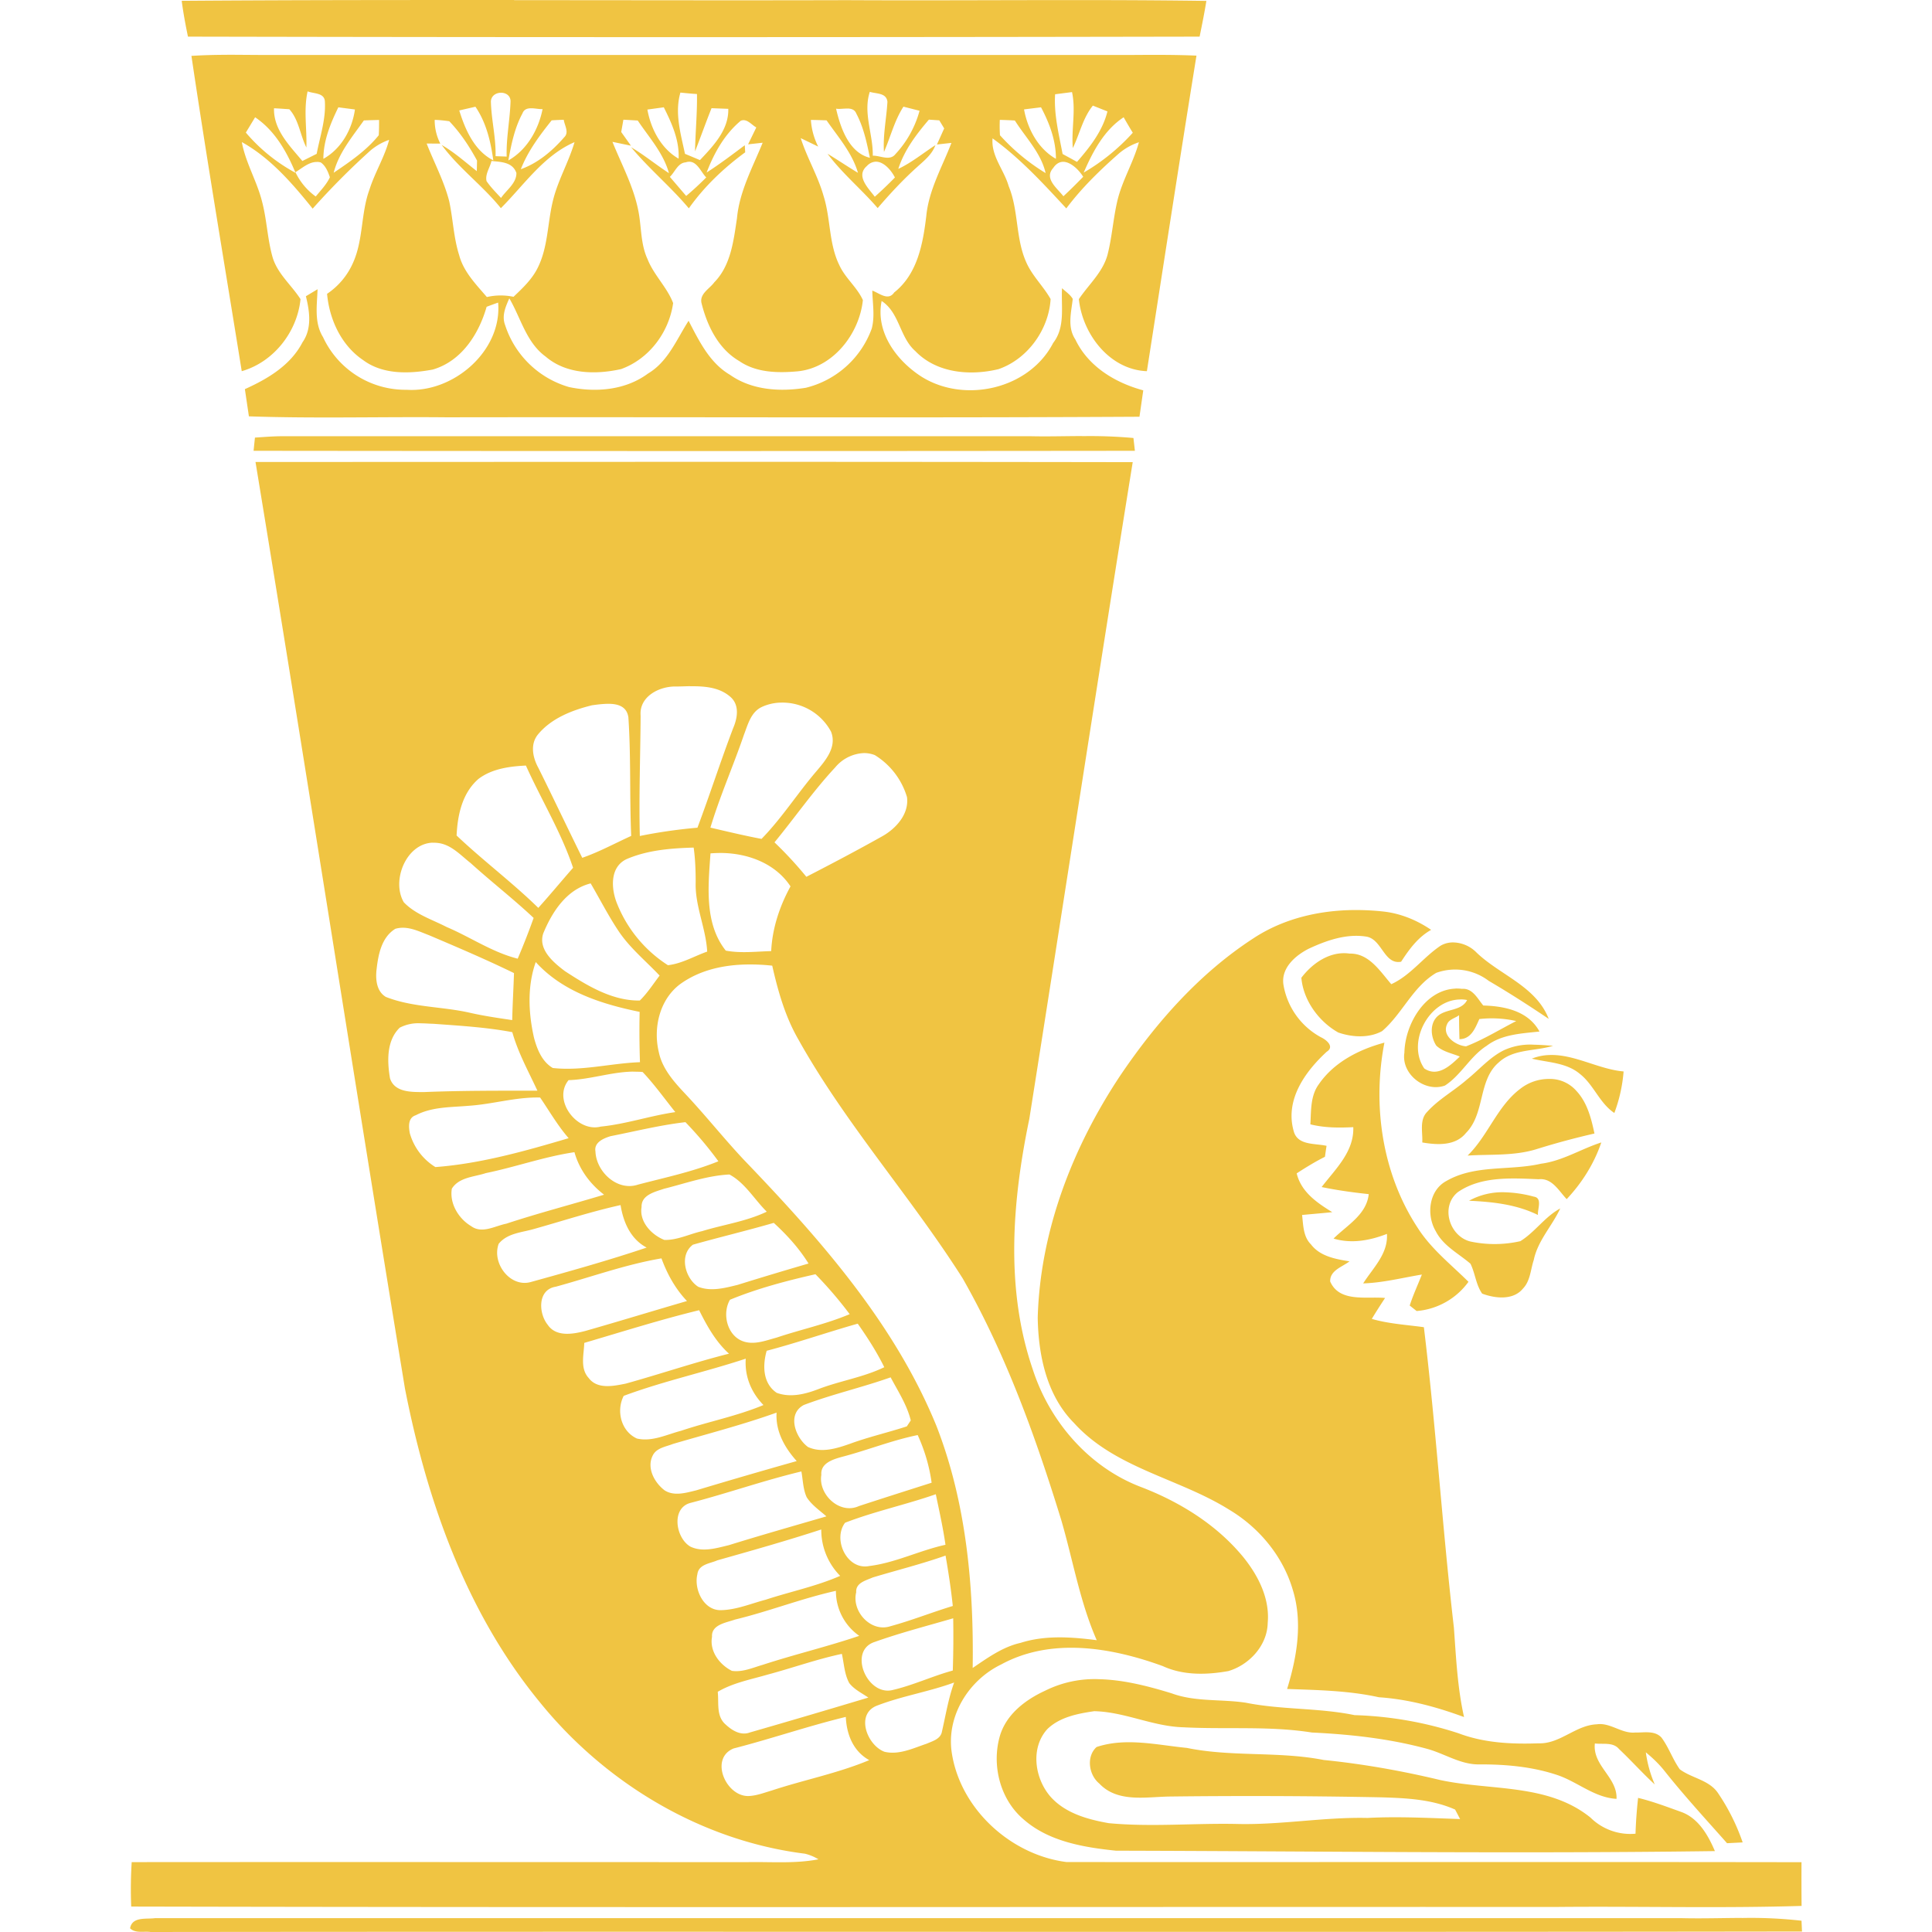 <?xml version="1.0" encoding="utf-8"?><!-- Uploaded to: SVG Repo, www.svgrepo.com, Generator: SVG Repo Mixer Tools -->
<svg fill="#f0c442" width="800px" height="800px" viewBox="0 0 24 24" role="img" xmlns="http://www.w3.org/2000/svg"><path d="M6.387 0C5.01 0 3.633 0 2.257.01c.02.15.047.298.078.445 4.188.009 8.378.008 12.567 0 .03-.147.06-.295.084-.444C13.497-.01 12.008.01 10.519.002c-1.377.004-2.754 0-4.132 0zM2.822.681c-.148 0-.296.004-.444.013.194 1.307.415 2.612.625 3.917.398-.114.69-.49.73-.895-.111-.173-.28-.31-.344-.511-.068-.232-.073-.477-.136-.71-.064-.25-.202-.474-.249-.73.356.198.629.515.88.827a9.2 9.2 0 0 1 .721-.725.742.742 0 0 1 .229-.13c-.057.215-.177.405-.244.617-.108.293-.075.62-.203.907a.9.9 0 0 1-.324.389c.029.32.177.641.449.824.246.183.577.17.863.117.357-.103.573-.44.67-.78.035-.013.107-.04.143-.052.051.6-.555 1.122-1.137 1.083a1.128 1.128 0 0 1-1.038-.654c-.112-.18-.075-.395-.068-.595L3.8 3.68c.047.189.077.402-.042.572-.148.286-.432.454-.716.582l.05.338c.82.028 1.642.004 2.463.012 2.867-.005 5.734.009 8.6-.007l.047-.328c-.349-.094-.684-.296-.844-.633-.102-.153-.05-.336-.032-.503-.032-.055-.088-.09-.133-.133-.013.231.043.483-.11.68-.297.574-1.1.756-1.636.419-.31-.199-.573-.553-.495-.94.223.145.223.451.418.622.264.275.68.31 1.033.225.364-.125.626-.494.648-.871-.09-.16-.229-.288-.303-.458-.134-.3-.093-.642-.218-.945-.057-.201-.22-.374-.2-.593.342.247.63.561.916.87.19-.254.42-.477.658-.686a.743.743 0 0 1 .244-.136c-.069.253-.21.478-.269.733-.051.22-.065.447-.121.665-.059.218-.235.37-.356.551.045.434.381.877.845.895.204-1.307.405-2.614.616-3.92-.276-.012-.553-.01-.829-.008H3.267L2.822.68zm.999.454c.078.031.213.015.215.131.012.22-.062.432-.102.645L3.756 2c-.158-.19-.36-.389-.352-.655.048.002.143.009.19.012.118.129.134.32.212.475.008-.232-.036-.466.015-.696zm6.984.006c.082.026.207.01.219.124-.012.208-.057.413-.043.623.082-.187.13-.39.242-.563l.2.051a1.286 1.286 0 0 1-.299.538c-.07.09-.19.017-.282.02.005-.265-.123-.53-.037-.793zm2.512.003c.05.23-.01.463.01.695.085-.174.124-.373.249-.527l.181.072c-.06.243-.217.442-.378.627a28.19 28.19 0 0 0-.179-.098c-.046-.245-.109-.49-.093-.742l.21-.027zm-4.865.006c.068.007.137.014.206.018.004.239-.02.476-.024.713.07-.178.134-.36.205-.537l.208.008c.007.26-.185.46-.352.637a14.191 14.191 0 0 0-.186-.078c-.053-.25-.13-.507-.057-.76zm-2.228.002c.06 0 .12.036.118.109-.007.228-.055.454-.048.684l-.138-.005c.006-.23-.053-.454-.058-.681.004-.071.066-.107.126-.107zm-.318.174c.135.198.19.433.222.666-.235-.119-.349-.381-.423-.62l.2-.046zm7.026.007c.105.198.186.412.185.64-.22-.125-.352-.37-.396-.614l.21-.026zm-8.73 0 .207.027c-.034.246-.17.49-.392.613.001-.228.088-.439.186-.64zm4.044 0c.1.2.195.41.184.638-.217-.124-.345-.369-.388-.61l.204-.028zM6.6 1.345c.047 0 .1.013.14.01-.05.254-.194.508-.425.638.036-.2.078-.404.175-.584.02-.053.062-.064.11-.064zm3.928.003c.048.001.09.013.11.064.09.17.13.36.168.548-.26-.063-.366-.374-.42-.61.04.008.094-.003.142-.001zm-7.36.108c.244.163.394.427.503.691a2.148 2.148 0 0 1-.617-.5l.115-.19zm10.79 0c.037.065.075.13.114.193a2.546 2.546 0 0 1-.61.495c.113-.26.253-.527.496-.687zm-2.42.03.13.009.061.1-.09.2.18-.02c-.114.297-.28.582-.312.905-.041.345-.109.724-.399.953-.074.11-.185.008-.272-.023.003.157.034.318-.007.472a1.167 1.167 0 0 1-.818.735c-.32.052-.67.031-.943-.161-.254-.149-.384-.422-.514-.671-.149.231-.256.508-.504.655-.28.208-.65.238-.982.168a1.179 1.179 0 0 1-.794-.772c-.043-.114.007-.227.053-.33.144.246.211.55.453.725.256.219.622.224.935.154.348-.125.596-.457.647-.82-.076-.198-.24-.348-.318-.546-.089-.191-.074-.407-.116-.609-.06-.298-.207-.568-.32-.848l.23.048-.121-.17.027-.153.178.01c.141.21.319.404.388.654-.16-.104-.306-.225-.47-.322.222.267.493.492.717.759.191-.27.433-.5.7-.696l-.005-.088c-.156.117-.31.234-.474.339.092-.241.223-.476.424-.643.076-.032.133.051.193.083l-.102.21.181-.02c-.124.305-.288.603-.319.937-.042.277-.075.586-.282.797-.057.079-.18.139-.16.252.069.283.209.574.47.726.21.145.478.15.723.128.441-.042.769-.464.813-.885-.072-.16-.219-.273-.292-.433-.133-.27-.107-.58-.197-.863-.07-.248-.205-.471-.283-.716l.217.105a.86.86 0 0 1-.091-.331c.064 0 .13.003.195.005.144.208.318.403.39.652-.128-.077-.25-.16-.378-.237.184.246.423.443.623.675.154-.18.316-.354.492-.512.087-.079.184-.155.225-.27-.153.099-.295.217-.461.295.074-.232.223-.428.38-.612zm-4.535.001c.009.07.07.157.006.218-.148.17-.325.32-.539.397.088-.226.234-.42.383-.607.038-.003.113-.006.15-.007zm5.417.002c.062.002.124.004.187.008.134.213.324.4.382.653a2.523 2.523 0 0 1-.567-.47 1.78 1.78 0 0 1-.002-.191zm-7.02 0c.06.002.12.008.181.017.138.144.25.313.345.489l-.003.131c-.143-.112-.278-.234-.436-.325.213.29.51.505.735.785.288-.288.532-.655.915-.82-.074.254-.213.484-.272.743-.064.27-.058.56-.183.813-.07.145-.188.256-.303.365a.764.764 0 0 0-.331.003c-.135-.158-.289-.313-.344-.52-.069-.217-.076-.445-.123-.667-.063-.25-.187-.48-.281-.72l.17.001a.632.632 0 0 1-.07-.295zm-.691.001c0 .064 0 .127-.004.19-.153.19-.359.33-.56.466.063-.248.231-.446.375-.65.063-.003.126-.004.19-.006zM6.105 2c.12.012.263.013.31.149.002.128-.125.212-.191.31-.062-.067-.128-.133-.18-.209-.02-.087.043-.168.061-.25zm4.766.009c.101-.008.198.101.246.196a5.14 5.14 0 0 1-.25.239c-.079-.106-.242-.259-.097-.383a.158.158 0 0 1 .101-.052zm-2.308 0c.1.001.145.129.21.195a3.6 3.6 0 0 1-.249.23l-.203-.237c.063-.059.099-.173.196-.18a.14.14 0 0 1 .046-.008zm4.643.001c.096 0 .198.102.25.186-.08.082-.162.164-.246.242-.076-.1-.245-.22-.126-.352.036-.054.079-.075.122-.076zm-9.266.001c.014 0 .03.003.045.007.061.043.09.116.113.184-.042.09-.113.162-.176.239a.792.792 0 0 1-.252-.302c.084-.05.168-.13.27-.127zm9.503 3.406c-.212 0-.425.007-.637.002H3.489c-.108.001-.215.01-.322.017L3.15 5.6c3.649.004 7.299.004 10.948 0l-.018-.159a5.976 5.976 0 0 0-.637-.023zm-4.82.32-5.449.002C3.805 9.573 4.4 13.411 5.03 17.246c.272 1.392.76 2.781 1.669 3.891.813 1.009 2.005 1.728 3.298 1.89.06.014.116.037.17.07-.29.056-.584.03-.876.035-2.552 0-5.103-.002-7.655 0a5.378 5.378 0 0 0-.006.552c5.9.013 11.802.003 17.703.005 1.015-.01 2.032.018 3.047-.013a40.84 40.84 0 0 1-.001-.543c-3.043-.005-6.087 0-9.13-.002-.693-.088-1.321-.66-1.426-1.36-.068-.454.21-.899.613-1.094.624-.34 1.372-.212 2.009.02.254.117.543.11.813.062.26-.076.485-.318.49-.599.027-.299-.114-.58-.296-.808-.334-.411-.798-.697-1.289-.884-.639-.247-1.126-.812-1.334-1.458-.344-1.003-.254-2.093-.042-3.113.43-2.718.846-5.439 1.284-8.156a3297.86 3297.86 0 0 0-5.448-.004zm-.05 2.788c.182-.002.368.012.505.136.11.101.083.26.03.383-.156.41-.29.828-.444 1.238-.24.021-.48.055-.716.103-.012-.498.007-.997.01-1.495-.02-.238.232-.366.438-.362.057 0 .117-.003.177-.004zm1.134.203a.685.685 0 0 1 .616.36c.076.19-.065.355-.179.49-.236.275-.43.583-.684.843-.213-.04-.424-.091-.635-.14.118-.392.284-.766.416-1.152.05-.13.087-.285.225-.348a.593.593 0 0 1 .241-.053zm-2.149.015c.118 0 .228.032.248.167.033.49.014.983.035 1.474-.202.092-.398.199-.608.272-.183-.37-.36-.745-.544-1.115-.07-.127-.106-.293-.008-.415.166-.203.426-.304.674-.365.059-.008.132-.018.203-.018zm3.175.612a.37.37 0 0 1 .134.025.92.92 0 0 1 .4.522c.028.21-.137.392-.31.488-.31.174-.625.34-.94.502a4.783 4.783 0 0 0-.396-.428c.254-.309.483-.64.755-.932a.49.49 0 0 1 .357-.177zm-4.2.155c.191.425.438.827.586 1.27-.145.165-.285.335-.432.498-.323-.316-.687-.588-1.015-.899.012-.256.07-.529.273-.704.167-.126.385-.155.588-.165zm-1.159.959a.42.42 0 0 1 .068.003c.164.02.28.152.404.249.256.232.53.444.783.682a8.84 8.84 0 0 1-.198.506c-.315-.079-.585-.267-.882-.393-.182-.094-.39-.158-.533-.308-.157-.268.03-.729.358-.74zm3.243.06c.02.142.025.286.025.43-.01.295.127.569.143.862-.162.057-.315.15-.488.169a1.623 1.623 0 0 1-.626-.751c-.079-.184-.103-.464.111-.566.261-.113.553-.136.835-.144zm.35.067c.33.005.667.132.853.415-.136.248-.226.52-.24.804-.188.005-.378.029-.564-.006-.269-.338-.218-.805-.19-1.208a1.66 1.66 0 0 1 .141-.005zm-1.63.377c.116.198.22.403.347.593.14.21.337.37.51.553-.08.105-.152.218-.246.31-.342.005-.652-.184-.93-.365-.142-.107-.337-.27-.269-.47.11-.267.29-.545.588-.62zm9.546.332c-.46-.006-.926.096-1.314.352-.668.434-1.206 1.044-1.65 1.7-.594.892-.998 1.933-1.028 3.012.008.466.11.964.45 1.307.51.565 1.305.687 1.93 1.079.37.221.666.577.788.993.126.406.052.836-.07 1.233.382.014.765.02 1.14.103.363.024.717.12 1.058.246-.082-.365-.099-.739-.126-1.11-.144-1.242-.222-2.491-.373-3.733-.216-.03-.436-.042-.647-.103.053-.088.108-.174.165-.26-.231-.022-.567.059-.682-.205-.004-.139.15-.18.24-.25-.173-.028-.366-.062-.479-.211-.097-.096-.095-.24-.11-.365.125-.012.25-.022.375-.035-.19-.117-.386-.25-.442-.482.114-.074.23-.145.351-.206a5.87 5.87 0 0 1 .02-.136c-.143-.033-.36-.002-.408-.182-.111-.388.14-.738.41-.987.101-.063-.005-.149-.072-.18a.913.913 0 0 1-.466-.655c-.03-.205.148-.36.313-.444.223-.104.473-.192.723-.15.19.037.216.35.426.311.1-.154.21-.305.373-.396-.173-.118-.37-.2-.578-.226a3.118 3.118 0 0 0-.317-.02zm-11.89.22c.117-.004.232.053.34.094.353.15.707.301 1.052.469-.006.195-.018.39-.022.584-.174-.026-.35-.051-.521-.09-.347-.08-.714-.066-1.049-.198-.119-.071-.13-.227-.114-.35.021-.183.063-.392.232-.496a.325.325 0 0 1 .081-.013zm13.05.182a.305.305 0 0 0-.146.04c-.217.145-.373.369-.614.479-.139-.16-.277-.386-.517-.38-.241-.035-.461.117-.6.3.024.28.215.543.458.68.172.06.383.072.545-.017.251-.215.381-.552.673-.724a.69.69 0 0 1 .652.1c.253.148.5.307.745.472-.157-.405-.602-.542-.895-.822a.418.418 0 0 0-.301-.128zm-11.387.245c.334.368.817.521 1.29.618-.005.208-.003.417.004.625-.362.013-.72.112-1.083.072-.135-.079-.196-.235-.234-.378-.069-.307-.084-.636.022-.937zm2.637.029c.1-.001.2.004.3.015.071.314.16.629.321.91.588 1.055 1.4 1.958 2.045 2.975.537.943.907 1.97 1.225 3.004.145.497.231 1.014.44 1.49-.313-.04-.64-.064-.945.033-.223.05-.41.186-.596.312.015-1.015-.079-2.054-.45-3.006-.52-1.274-1.448-2.323-2.39-3.304-.253-.269-.483-.56-.736-.828-.139-.148-.281-.309-.323-.512-.072-.3.009-.649.26-.841.246-.18.548-.245.849-.248zm8.79.3c-.382.013-.63.445-.637.796-.042.267.257.498.504.408.202-.131.313-.363.517-.493.188-.144.432-.153.657-.178-.139-.255-.432-.316-.698-.323-.072-.086-.133-.218-.266-.207-.026-.004-.052-.004-.078-.004zm.062.134c.026 0 .053.002.08.008-.075.149-.288.099-.387.222-.079.096-.06.246.004.344.08.076.193.095.292.136-.116.112-.273.261-.441.148-.223-.322.057-.858.451-.857zm-.02.197c0 .099.002.198.005.297.146-.001.196-.138.247-.25.153-.017.308-.009.458.025-.207.106-.406.23-.623.314-.126-.009-.303-.13-.236-.274.024-.062.1-.075.148-.112zm-12.901.1c.054 0 .108.005.16.006.328.024.657.043.98.104.072.256.201.488.312.727-.468 0-.936-.002-1.404.017-.152 0-.37.008-.427-.17-.036-.21-.045-.47.121-.63a.497.497 0 0 1 .258-.054zm11.974.24c-.314.084-.627.243-.815.517-.106.144-.095.33-.105.498.175.044.355.044.533.035.011.306-.222.52-.393.744.193.04.389.067.585.088-.027.256-.271.387-.437.552.222.067.453.024.663-.058.016.248-.173.422-.295.615.247-.008.486-.07.729-.11-.05.128-.109.254-.151.385l.086.068a.883.883 0 0 0 .644-.363c-.218-.216-.466-.41-.632-.672-.44-.67-.564-1.52-.412-2.3zm1.862.026a.782.782 0 0 0-.377.068c-.179.088-.31.245-.463.367-.16.14-.35.242-.492.4-.098.1-.053.253-.06.379.186.032.412.045.543-.118.24-.243.147-.655.408-.877.184-.17.45-.136.674-.206-.077-.005-.155-.012-.233-.013zm.185.128a.633.633 0 0 0-.216.045c.201.048.429.049.595.188.174.135.244.363.43.487a1.9 1.9 0 0 0 .115-.516c-.311-.027-.614-.217-.924-.204zm-11.378.207c.038 0 .077 0 .116.004.147.155.271.33.406.498-.312.045-.613.149-.926.18-.295.077-.603-.329-.4-.577.27-.008.534-.103.804-.106zm11.376.09a.575.575 0 0 0-.357.122c-.288.217-.4.582-.655.83.283-.018.574.006.85-.078.24-.075.481-.14.726-.196-.04-.189-.09-.386-.225-.53a.436.436 0 0 0-.339-.148zm-12.534.23c.116.17.219.35.355.506-.541.16-1.091.316-1.655.359a.726.726 0 0 1-.318-.42c-.015-.08-.025-.193.074-.224.204-.107.44-.098.664-.118.295-.02.583-.11.88-.102zm1.806.307c.147.153.284.314.409.486-.322.131-.664.202-.999.29-.258.086-.519-.161-.528-.412-.02-.113.1-.163.188-.19.31-.061.616-.138.93-.174zm11.377.252c-.253.081-.482.23-.749.264-.389.09-.818.008-1.176.215-.22.119-.25.425-.13.626.093.181.282.274.43.402.059.12.067.26.145.371.16.06.386.086.507-.063.092-.095.094-.236.134-.355.05-.241.228-.422.329-.64-.191.103-.313.293-.495.406a1.439 1.439 0 0 1-.623.004c-.26-.066-.374-.436-.154-.613.29-.2.669-.174 1.004-.16.167-.018.249.144.348.247.19-.202.34-.44.43-.704zm-12.756.121c.06.214.193.394.368.528-.404.122-.813.228-1.214.36-.142.028-.303.13-.438.03-.155-.092-.27-.281-.239-.465.09-.143.277-.145.422-.193.37-.076.728-.205 1.101-.26zm1.925.277c.194.103.31.31.464.462-.255.122-.537.16-.804.242-.156.035-.306.113-.468.109-.16-.063-.314-.226-.283-.41-.005-.15.168-.188.28-.226.268-.067.533-.163.811-.177zm9.635.221a.858.858 0 0 0-.447.105c.295.014.588.045.856.177-.008-.07.06-.213-.052-.228a1.519 1.519 0 0 0-.357-.054zm-10.987.159c.034.213.124.422.324.528-.473.159-.955.294-1.436.427-.258.075-.491-.232-.402-.474.109-.135.292-.14.445-.186.356-.1.707-.215 1.069-.295zm1.903.221c.164.15.314.315.432.505-.295.086-.588.174-.88.265-.158.039-.332.086-.49.024-.163-.104-.241-.393-.066-.523.333-.094.67-.174 1.004-.271zm-1.395.441c.072.196.173.379.317.53-.42.122-.837.25-1.257.37-.154.041-.368.081-.473-.075-.115-.142-.129-.437.1-.473.436-.119.866-.276 1.313-.352zm1.913.197a5 5 0 0 1 .425.496c-.293.124-.606.19-.907.291-.135.036-.281.096-.42.045-.197-.072-.26-.344-.16-.515.34-.14.703-.236 1.062-.317zm-1.445.447c.098.196.206.391.371.54-.432.109-.854.253-1.283.372-.15.03-.353.074-.46-.07-.11-.119-.059-.292-.055-.436.474-.139.946-.289 1.427-.406zm1.97.167c.122.173.236.351.33.541-.258.125-.545.168-.813.27-.165.064-.352.112-.524.048-.173-.118-.176-.339-.124-.522.381-.1.753-.23 1.132-.337zm-1.391.435c-.015.22.068.42.22.576-.33.138-.685.206-1.024.32-.178.046-.36.14-.548.096-.197-.09-.26-.344-.164-.53.495-.184 1.015-.296 1.516-.462zm1.8.232c.092.174.203.342.25.535l-.049.074c-.232.076-.47.13-.7.214-.167.059-.358.121-.528.042-.156-.115-.265-.409-.051-.522.352-.133.722-.217 1.078-.343zm-1.417.439c-.014.232.1.434.25.601a74.74 74.74 0 0 0-1.25.364c-.125.03-.27.075-.389.001-.126-.094-.226-.275-.152-.429.045-.1.163-.113.254-.149.43-.126.865-.238 1.287-.389zm1.753.278c.086.188.145.387.173.592-.302.096-.603.192-.903.29-.238.11-.508-.144-.467-.388-.012-.148.15-.194.263-.225.313-.082.615-.204.934-.269zm-1.445.451c.02.107.02.22.066.321.062.097.16.163.245.238-.405.118-.81.233-1.213.358-.154.037-.325.09-.476.018-.184-.105-.244-.482.003-.544.461-.12.911-.279 1.375-.39zm1.67.284c.043.208.09.416.12.628-.321.07-.622.224-.948.264-.276.054-.456-.332-.299-.538.368-.142.755-.224 1.127-.354zM10.202 19a.813.813 0 0 0 .235.576c-.298.13-.617.195-.925.296-.183.048-.363.126-.555.13-.217.006-.339-.26-.294-.446.016-.125.156-.132.248-.173.432-.122.864-.244 1.29-.383zm1.544.324c.036.207.068.416.09.626-.26.079-.512.18-.773.251-.244.082-.486-.183-.427-.421-.008-.118.12-.146.205-.184.302-.091.608-.167.905-.272zm-1.362.438a.677.677 0 0 0 .29.559c-.395.134-.801.23-1.199.36-.125.036-.25.094-.383.075-.154-.077-.28-.244-.247-.423-.01-.152.176-.175.285-.214.423-.102.83-.263 1.254-.357zm1.457.34c.004.217.002.433-.005.65-.257.07-.501.187-.761.245-.31.06-.54-.492-.21-.6.32-.114.65-.199.976-.294zm-1.383.443c.027.12.031.252.092.363.062.08.156.124.237.18-.49.147-.98.292-1.471.433-.121.046-.237-.034-.32-.116-.098-.105-.065-.259-.08-.389.192-.113.413-.153.625-.215.306-.082.606-.19.917-.256zm3.205.315a1.375 1.375 0 0 0-.681.143c-.244.112-.48.292-.56.558-.106.361-.001.789.29 1.037.313.278.748.35 1.15.392 2.48.006 4.962.039 7.441.005-.084-.198-.206-.411-.42-.487-.176-.063-.352-.13-.534-.174a5.664 5.664 0 0 0-.032.445.704.704 0 0 1-.559-.2c-.529-.428-1.243-.332-1.868-.467-.476-.114-.96-.2-1.447-.249-.56-.11-1.14-.035-1.7-.15-.37-.036-.758-.132-1.121-.011-.131.119-.097.347.034.454.228.242.586.164.881.161a82.54 82.54 0 0 1 2.618.01c.311.009.632.024.921.152l.062.118c-.383-.013-.766-.034-1.15-.014-.54-.012-1.075.088-1.616.075-.533-.012-1.067.04-1.599-.01-.262-.046-.542-.124-.724-.33-.196-.226-.251-.603-.04-.837.154-.151.379-.194.584-.224.378.008.729.19 1.108.2.532.028 1.068-.019 1.596.065.483.023.965.076 1.432.203.22.06.42.2.655.193.325-.001.655.029.964.133.25.085.46.28.733.295.012-.269-.3-.411-.269-.688.1.013.226-.02.3.069.152.143.29.299.444.44a1.537 1.537 0 0 1-.111-.399c.085.07.164.145.232.231.246.31.515.602.777.898l.194-.01a2.58 2.58 0 0 0-.303-.608c-.109-.168-.328-.188-.478-.3-.089-.125-.137-.273-.228-.395-.085-.091-.217-.059-.327-.062-.168.016-.308-.127-.477-.102-.262.011-.456.245-.721.236-.336.012-.677-.004-.994-.124a4.587 4.587 0 0 0-1.293-.226c-.445-.092-.904-.065-1.35-.154-.307-.047-.628-.008-.923-.117-.283-.087-.59-.167-.891-.175zm-1.81.04c-.072.199-.105.407-.152.611-.016.092-.117.118-.19.15-.167.056-.344.143-.524.1-.213-.08-.36-.458-.103-.569.314-.123.652-.175.968-.291zm-1.346.429c.01.217.092.426.291.536-.392.164-.811.245-1.213.378-.096.028-.191.066-.292.068-.278.001-.481-.468-.18-.591.467-.12.925-.278 1.394-.392zm11.13 2.496c-.247.001-.495.009-.742.003H1.926c-.11.015-.284-.022-.31.126.066.066.17.034.255.046 6.837-.008 13.675.004 20.514-.006l-.006-.134a5.54 5.54 0 0 0-.741-.034z"/></svg>